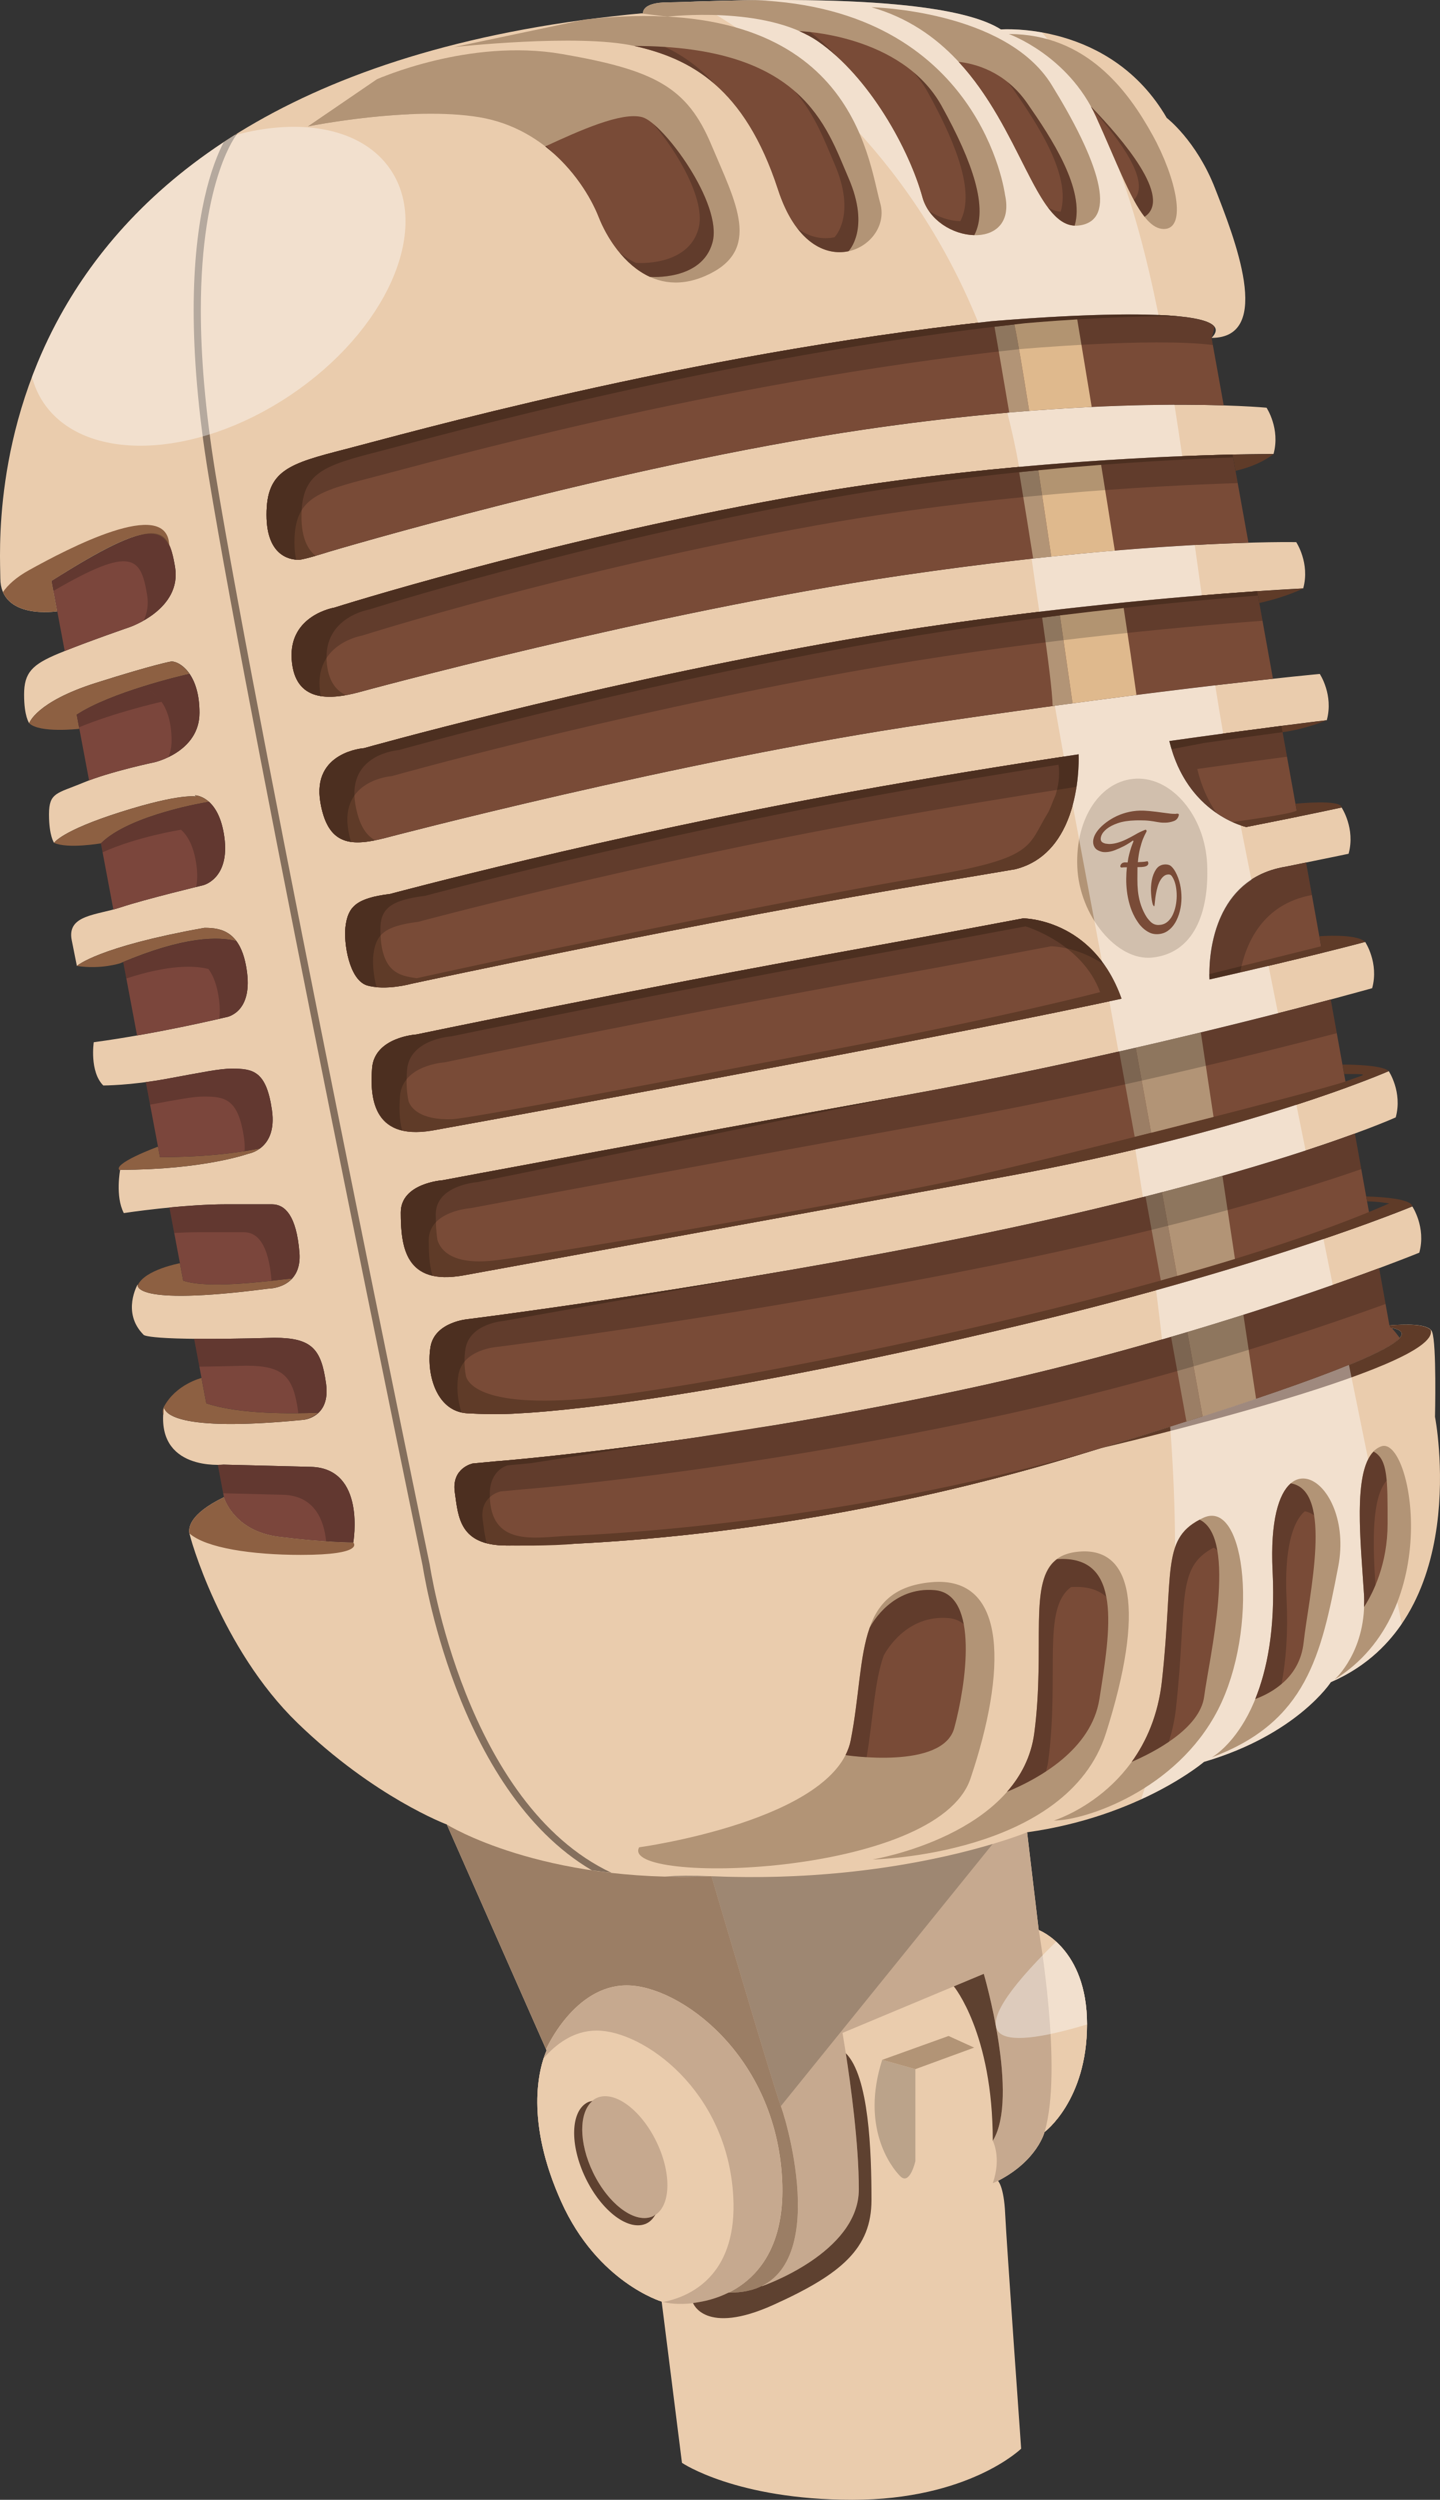 <?xml version='1.0' encoding='utf-8'?>
<svg xmlns="http://www.w3.org/2000/svg" version="1.1" id="Ebene_1" x="0px" y="0px" width="566.823px" height="983.927px" viewBox="0 0 566.823 983.927" enable-background="new 0 0 566.823 983.927"><rect x="0" y="0" width="566.823" height="983.927" fill="#333333" stroke="none"/> <g> <path fill="#EACCAD" d="M564.858,557.652c0,0,0.687-28.629-1.144-33.439c-1.294-3.393-11.118-3.025-16.803-2.513l0.15,0.832 c19.062,2.856-19.665,19.219-125.132,50.925c-112.005,33.67-203.74,34.873-222.465,34.873s-19.068-11.338-20.442-20.958 c-1.375-9.62,7.043-11.339,7.043-11.339l9.104-0.858c0,0,78.622-5.935,182.095-27.829 c100.668-21.303,181.408-54.285,181.408-54.285c2.749-9.964-2.748-18.21-2.748-18.21s-55.354,23.09-152.892,46.383 c-138.117,32.983-198.587,35.045-198.587,35.045s-8.012,0.728-20.539,0s-16.204-16.293-14.436-26.235 c1.77-9.942,15.048-10.871,15.048-10.871s84.004-10.484,180.549-29.204c129.356-25.081,184.328-50.162,184.328-50.162 c2.749-9.964-2.749-18.209-2.749-18.209s-53.968,23.838-151.345,41.572c-98.091,17.866-212.845,38.824-212.845,38.824 c-23.027,4.203-24.697-11.319-24.697-24.777c0-11.574,16.451-12.672,16.451-12.672s84.176-15.804,181.408-33.327 c97.231-17.522,184.5-42.26,184.5-42.26c2.748-9.964-2.749-18.21-2.749-18.21s-21.334,5.758-61.279,14.771 c0-0.009-2.835-39.058,30.062-44.402c15.547-3.159,24.689-5.07,24.689-5.07c2.748-9.964-2.749-18.209-2.749-18.209 s-13.163,2.896-37.53,7.677c-0.048-0.011-23.32-4.886-30.288-33.84c37.358-5.279,61.978-8.194,61.978-8.194 c2.749-9.964-2.749-18.21-2.749-18.21s-56.346,5.153-154.265,19.584c-97.919,14.43-213.704,45.008-213.704,45.008 c-13.375,3.437-22.499,2.99-25.425-14.024c-3.436-19.989,17.179-21.363,17.179-21.363s83.317-23.535,180.549-41.058 c97.232-17.522,189.139-21.816,189.139-21.816c2.748-9.964-2.749-18.21-2.749-18.21s-58.235-1.202-156.155,13.228 c-97.918,14.431-212.845,45.867-212.845,45.867c-10.908,2.907-25.253,4.352-26.417-12.991 c-1.171-17.415,16.797-20.335,16.797-20.335s81.084-25.769,178.316-43.291c97.231-17.522,191.371-17.179,191.371-17.179 c2.748-9.964-2.749-18.209-2.749-18.209s-60.469-5.841-158.388,8.589c-97.919,14.431-210.611,48.101-210.611,48.101 s-9.916,3.165-11.905,3.165s-12.736-0.199-12.736-17.713c0-17.515,8.756-20.103,31.247-25.873 c22.49-5.771,133.229-37.228,253.824-50.283c0,0,102.729-9.276,86.925,6.528c24.737,0,8.702-40.083,1.374-58.867 s-19.01-27.714-19.01-27.714c-22.22-38.253-65.279-34.816-65.279-34.816C368.564-4.668,273.334,0.931,262.88,0.931 c-10.455,0-9.757,4.251-9.757,4.251C-13.948,29.919,0.128,210.936,0.128,227.548s22.386,13.074,22.386,13.074l-2.222-11.944 c40.383-25.672,45.867-22.16,48.616-5.497s-17.863,23.661-17.863,23.661s-17.608,6.061-27.999,10.391 c-10.39,4.329-13.565,7.505-13.565,16.164s2.021,11.257,2.021,11.257s2.598-8.369,26.267-15.874 c23.67-7.505,29.738-8.444,29.738-8.444c3.237,0,11.021,4.762,11.021,20.223S60.85,300.027,60.85,300.027 s-17.608,3.677-27.999,8.007c-10.391,4.329-13.565,3.809-13.565,12.468s2.021,11.258,2.021,11.258s2.598-4.674,26.267-12.179 s29.738-6.061,29.738-6.061l-0.604-0.494c0.017,0,9.382,0.014,11.612,16.492c2.233,16.491-8.407,18.934-8.407,18.934 s-22.802,5.484-32.328,8.659c-9.526,3.176-21.366,2.892-19.342,12.992c2.023,10.101,2.023,10.101,2.023,10.101 s8.082-7.506,50.224-15.011c6.601,0,14.701,1.259,16.763,17.579c2.062,16.319-8.394,17.638-8.394,17.638 s-26.265,6.351-51.955,9.813c0,0-1.731,11.545,3.753,17.028c0,0,10.68,0.003,24.823-2.596c14.143-2.598,21.073-4.042,25.69-4.042 c8.348,0,13.641,0.811,15.874,16.271s-9.236,17.211-9.236,17.211s-17.608,6.351-50.514,6.351c0,0-2.019,10.388,1.444,17.028 c0,0,22.515-3.462,40.41-3.462s17.896,0,17.896,0c5.153,0,9.62,4.445,10.823,18.875c1.202,14.43-12.265,14.325-12.265,14.325 c-55.13,7.218-51.378-1.734-51.378-1.734s-6.496,11.113,2.309,19.917c0,0,0.864,2.596,51.378,1.154 c14.953,0,18.545,4.475,20.435,18.046s-9.178,14.282-9.178,14.282c-50.776,5.001-54.513-2.995-54.606-5.218 c-3.836,25.674,23.433,22.823,23.433,22.823l33.195,0.843c-0.048-0.005-0.104-0.005-0.155-0.005 c0.304,0.005,0.556,0.011,0.88,0.021h-0.08l0.51,0.011c21.903,0.553,16.712,29.772,16.712,29.772s-11.454,0-29.319-2.287 c-17.866-2.286-21.586-15.546-21.586-15.546c-14.144,6.86-13.688,12.342-13.688,13.71c0,1.375,12.369,45.809,42.604,75.131 s58.811,39.994,58.811,39.994l39.254,88.922c-3.148,7.269-8.482,27.867,5.816,59.61s39.495,39.243,39.495,39.243l7.996,63.48 c0,0,21.326,14.543,67.121,14.543c45.797,0,66.391-20.115,66.391-20.115s-5.814-81.9-6.298-92.562 c-0.482-10.661-2.812-12.857-2.812-12.857c15.573-8.015,18.327-19.24,18.327-19.24s16.718-12.368,16.718-42.372 s-19.01-37.106-19.01-37.106l-4.579-38.48c44.434-6.185,69.628-27.717,69.628-27.717c36.645-10.769,49.937-31.378,49.937-31.378 C580.438,637.592,564.858,557.652,564.858,557.652z M135.975,364.874c0.952-7.896,4.063-11.341,17.624-13.023 c0,0,84.176-22.676,181.407-40.198c31.566-5.69,62.354-10.648,89.566-14.758c0,0.017,2.04,38.508-24.958,45.239 c-8.67,1.484-17.721,3.006-27.158,4.563c-97.659,16.104-210.612,40.542-210.612,40.542s-10.148,2.808-17.291,0.649 C137.338,385.708,135.246,370.897,135.975,364.874z M146.461,420.431c0.956-12.256,17.445-13.266,17.445-13.266 s80.396-16.835,177.628-34.357c20.926-3.771,41.604-7.62,61.184-11.341c0,0,27.507-0.137,38.771,31.636 c-16.476,3.511-34.922,7.312-55.289,11.314c-97.919,19.24-214.048,40.198-214.048,40.198 C147.049,449.872,145.506,432.687,146.461,420.431z M64.562,553.661c0.029-0.196,0.021-0.354,0.054-0.553 C64.615,553.108,64.545,553.317,64.562,553.661z"/> <path fill="none" d="M101.759,577.225l24.619,0.628c-1.237-0.279-2.563-0.462-4.034-0.499l-0.51-0.011h0.08 c-0.324-0.011-0.576-0.017-0.88-0.021c0.051,0,0.107,0,0.155,0.005l-28.615-0.725C97.488,577.644,101.759,577.225,101.759,577.225z "/> <path fill="none" d="M116.868,527.415c-2.421-0.588-5.345-0.864-8.957-0.864c-15.845,0.451-26.796,0.508-34.376,0.367 C78.146,527.508,89.489,528.096,116.868,527.415z"/> <path fill="#794B37" d="M490.565,325.513c8.047-1.578,14.747-2.929,20.282-4.062l-6.438-35.742 c-10.779,1.385-25.929,3.39-44.133,5.964C467.245,320.627,490.518,325.502,490.565,325.513z M476.093,385.518 c19.234-4.341,34.104-7.916,44.407-10.466l-6.405-35.555c-2.437,0.499-5.035,1.028-7.939,1.618 C473.258,346.46,476.093,385.509,476.093,385.518z M182.459,501.993c0,0,114.754-20.958,212.845-38.824 c65.892-12.001,111.877-26.788,134.746-35.098l-6.243-34.667c-29.682,7.913-96.18,24.837-168.186,37.812 c-97.232,17.522-181.408,33.327-181.408,33.327s-16.451,1.098-16.451,12.672C157.762,490.673,159.432,506.196,182.459,501.993z M141.229,272.484c0,0,114.927-31.437,212.845-45.867c65.237-9.614,112.827-12.285,137.351-13.002l-6.255-34.709 c-30.975,0.719-102.234,3.803-175.244,16.961c-97.232,17.522-178.316,43.291-178.316,43.291s-17.968,2.92-16.797,20.335 C115.977,276.835,130.321,275.391,141.229,272.484z M151.537,329.861c0,0,115.785-30.578,213.704-45.008 c65.123-9.596,111.828-15.088,135.825-17.691l-6.206-34.465c-31.475,2.149-99.793,7.883-171.021,20.719 c-97.231,17.522-180.549,41.058-180.549,41.058s-20.614,1.374-17.179,21.363C129.038,332.851,138.162,333.297,151.537,329.861z M129.549,217.168c0,0,112.692-33.67,210.611-48.101c67.47-9.942,117.148-10.262,141.531-9.499l-4.788-26.576 c0.521-1.562,0.875-2.969,1.153-4.309c-6.629-9.566-88.078-2.22-88.078-2.22c-120.596,13.056-231.334,44.512-253.824,50.283 c-22.491,5.771-31.247,8.358-31.247,25.873c0,17.514,10.747,17.713,12.736,17.713S129.549,217.168,129.549,217.168z M161.844,387.239c0,0,112.953-24.438,210.612-40.542c9.438-1.558,18.488-3.079,27.158-4.563 c26.998-6.731,24.958-45.223,24.958-45.239c-27.213,4.109-58,9.067-89.566,14.758c-97.231,17.522-181.407,40.198-181.407,40.198 c-13.561,1.683-16.672,5.127-17.624,13.023c-0.729,6.023,1.363,20.835,8.578,23.015 C151.695,390.046,161.844,387.239,161.844,387.239z M204.447,556.278c0,0,60.47-2.062,198.587-35.045 c66.584-15.901,113.487-31.7,136.565-40.131l-6.291-34.938c-24.641,9.029-78.545,26.412-168.239,43.803 c-96.545,18.72-180.549,29.204-180.549,29.204s-13.278,0.929-15.048,10.871c-1.769,9.942,1.908,25.508,14.436,26.235 S204.447,556.278,204.447,556.278z M172.151,444.616c0,0,116.129-20.958,214.048-40.198c20.367-4.003,38.813-7.804,55.289-11.314 c-11.264-31.772-38.771-31.636-38.771-31.636c-19.579,3.721-40.258,7.569-61.184,11.341 c-97.231,17.522-177.628,34.357-177.628,34.357s-16.489,1.01-17.445,13.266C145.506,432.687,147.049,449.872,172.151,444.616z M547.819,522.677c-0.253-0.049-0.478-0.103-0.757-0.146l-0.15-0.832l-4.059-22.544c-28.265,10.527-91.51,32.514-165.588,48.189 c-103.473,21.895-182.095,27.829-182.095,27.829l-9.104,0.858c0,0-8.418,1.719-7.043,11.339c1.374,9.62,1.718,20.958,20.442,20.958 s110.46-1.203,222.465-34.873c81.471-24.49,123.081-39.82,129.029-46.848C549.703,524.862,548.57,523.511,547.819,522.677z"/> <path fill="#B29476" d="M475.174,340.327c0.806,19.278-5.465,34.876-21.612,36.577c-13.899,1.466-28.705-16.421-29.51-35.699 c-0.806-19.275,9.223-34.14,23.191-34.723C461.206,305.9,474.369,321.054,475.174,340.327z"/> <path fill="#8D6042" d="M31.24,286.866l-1.047-5.566c13.421-8.839,41.623-15.475,44.398-16.06 c-2.426-3.517-5.379-4.904-7.086-4.904c0,0-6.068,0.939-29.738,8.444c-23.668,7.505-26.267,15.874-26.267,15.874 C15.524,288.68,31.24,286.866,31.24,286.866z M82.153,315.506c-2.805-2.451-5.438-2.48-5.446-2.48l0.604,0.494 c0,0-6.069-1.444-29.738,6.061s-26.267,12.179-26.267,12.179c5.384,2.429,18.416,0.185,18.416,0.185 c11.44-11.439,42.435-16.341,42.435-16.341S82.156,315.565,82.153,315.506z"/> <path fill="none" d="M130.568,555.789"/> <path fill="#8D6042" d="M102.4,451.995c-6.601,1.334-19.525,3.46-39.436,3.46l-0.776-4.131c0,0-18.703,6.887-14.945,9.416 c0.021-0.124,0.051-0.293,0.051-0.293c32.905,0,50.514-6.351,50.514-6.351S100.078,453.742,102.4,451.995z M93.043,370.409 c-3.479-4.676-8.32-5.216-12.554-5.216c-42.142,7.505-50.224,15.011-50.224,15.011c9.599,1.431,17.061-1.068,17.061-1.068 C72.488,368.352,86.221,368.634,93.043,370.409z M105.603,507.213c0,0,5.782,0.017,9.43-4.029 c-11.292,1.272-33.037,4.175-42.92,0.881l-1.292-6.858c0,0-13.885,2.539-16.604,8.705c-0.02,0.043-0.011,0.086-0.027,0.126 C54.488,507.882,59.083,513.304,105.603,507.213z M81.198,552.345l-1.876-9.975c0,0-10.039,2.451-14.761,11.29 c0.094,2.223,3.83,10.219,54.606,5.218c0,0,3.383-0.306,6.094-2.823C115.049,556.455,94.24,556.74,81.198,552.345z M64.29,556.952 c0.052-1.061,0.097-2.115,0.271-3.291C63.957,554.793,63.914,555.891,64.29,556.952z"/> <path fill="#7B463C" d="M112.515,505.232c-0.408,0.242-0.816,0.451-1.224,0.637C111.698,505.681,112.106,505.477,112.515,505.232z M111.291,505.869c-0.428,0.196-0.849,0.362-1.262,0.505C110.45,506.231,110.855,506.065,111.291,505.869z M114.439,503.743 c-0.325,0.306-0.655,0.602-1.002,0.856C113.781,504.344,114.114,504.051,114.439,503.743z M113.438,504.599 c-0.306,0.223-0.611,0.445-0.923,0.633C112.831,505.042,113.129,504.825,113.438,504.599z M109.279,506.613 c-0.439,0.125-0.854,0.228-1.239,0.306C108.432,506.843,108.829,506.738,109.279,506.613z M110.029,506.374 c-0.256,0.086-0.505,0.172-0.75,0.239C109.527,506.542,109.771,506.462,110.029,506.374z M106.646,507.141 c-0.293,0.026-0.604,0.059-0.765,0.064C106.057,507.197,106.33,507.173,106.646,507.141z M115.032,503.184 c-0.188,0.207-0.395,0.371-0.593,0.559c2.214-2.091,3.883-5.397,3.428-10.854c-1.203-14.431-5.67-18.875-10.823-18.875 c0,0,0,0-17.896,0c-7.336,0-15.432,0.585-22.453,1.27l4.125,21.924l1.292,6.858C81.995,507.359,103.74,504.457,115.032,503.184z M107.219,507.066c-0.207,0.032-0.397,0.057-0.572,0.075C106.832,507.123,106.993,507.098,107.219,507.066z M108.04,506.918 c-0.284,0.054-0.577,0.115-0.821,0.147C107.469,507.031,107.747,506.977,108.04,506.918z M102.218,452.11 c-0.502,0.362-1.004,0.679-1.474,0.923C101.214,452.789,101.713,452.472,102.218,452.11z M107.044,436.885 c-2.233-15.461-7.526-16.271-15.874-16.271c-4.617,0-11.548,1.444-25.69,4.042c-2.872,0.526-5.548,0.926-8.074,1.259l4.783,25.409 l0.287,1.535l0.489,2.596c19.865,0,32.771-2.115,39.385-3.449C105.268,449.844,108.292,445.526,107.044,436.885z M102.4,451.995 c-0.016,0.002-0.035,0.008-0.051,0.011c-0.043,0.032-0.089,0.072-0.132,0.104C102.279,452.064,102.339,452.04,102.4,451.995z M125.262,556.055c-2.37,2.2-5.253,2.711-5.94,2.805c0.821-0.075,10.839-1.243,9.024-14.264 c-1.89-13.571-5.481-18.046-20.435-18.046c-13.998,0.4-24.08,0.483-31.491,0.402l2.902,15.418l1.876,9.975 C94.24,556.74,115.049,556.455,125.262,556.055z M88.319,329.518c-1.05-7.752-3.675-11.832-6.166-14.012 c0.003,0.059,0.003,0.097,0.003,0.097s-30.994,4.901-42.435,16.341l4.901,26.037c0.999-0.266,1.992-0.548,2.961-0.87 c9.526-3.175,32.328-8.659,32.328-8.659S90.553,346.009,88.319,329.518z M78.527,280.558c0-7.312-1.758-12.165-3.936-15.318 c-2.775,0.585-30.978,7.221-44.398,16.06l1.015,5.393l3.852,20.472c10.492-3.94,25.79-7.137,25.79-7.137 S78.527,296.019,78.527,280.558z M93.035,370.401c-0.867-1.165-1.817-2.075-2.826-2.778 C91.218,368.329,92.168,369.236,93.035,370.401z M122.344,577.354l-0.51-0.011h0.08c-0.324-0.011-0.576-0.017-0.88-0.021 c0.051,0,0.107,0,0.155,0.005l-33.195-0.843c0,0-0.872,0.086-2.238,0.092l2.395,12.718c0,0,0.088,0.257,0.249,0.708 c1.056,2.754,5.933,12.868,21.337,14.838c17.865,2.287,29.319,2.287,29.319,2.287S144.247,577.907,122.344,577.354z M68.907,223.181c-2.749-16.663-6.7-20.614-48.616,5.497l5.186,27.563c10.483-4.208,25.566-9.399,25.566-9.399 S71.656,239.844,68.907,223.181z M69.001,260.612c1.661,0.556,3.774,1.994,5.591,4.628 C72.772,262.601,70.671,261.149,69.001,260.612z M88.617,366.686c-1.533-0.747-3.144-1.128-4.743-1.315 C85.474,365.555,87.084,365.945,88.617,366.686z M82.148,315.5c-2.803-2.445-5.434-2.475-5.441-2.475 C76.715,313.026,79.346,313.058,82.148,315.5z M97.252,382.772c-0.74-5.854-2.266-9.749-4.211-12.363 c-6.711-1.745-20.158-1.989-44.525,8.254l5.438,28.898c19.082-3.331,34.905-7.151,34.905-7.151S99.313,399.091,97.252,382.772z"/> <path fill="#8D6042" d="M22.514,240.623l-2.222-11.944c32.132-20.427,42.147-22.338,46.291-13.888c0-0.113,0.021-0.223,0.017-0.336 c-0.829-19.144-40.238,1.684-55.125,9.929c-5.312,2.942-8.442,5.967-10.302,8.648C5.569,243.289,22.514,240.623,22.514,240.623z"/> <path fill="#8D6042" d="M139.056,607.126c0,0-11.454,0-29.319-2.287c-17.866-2.286-21.586-15.546-21.586-15.546 c-14.144,6.86-13.688,12.342-13.688,13.71c0,0.064,0.055,0.312,0.11,0.559c6.448,5.712,24.491,8.45,43.844,8.45 C144.014,612.012,139.056,607.126,139.056,607.126z"/> <path opacity="0.2" d="M82.046,381.403c1.946,2.614,3.471,6.509,4.212,12.363c0.359,2.858,0.322,5.231,0.037,7.245 c1.638-0.379,2.563-0.602,2.563-0.602s10.455-1.318,8.394-17.638c-0.74-5.854-2.266-9.749-4.211-12.363 c-6.711-1.745-20.158-1.989-44.525,8.254l1.216,6.466C66.475,379.656,76.568,379.978,82.046,381.403z M82.041,381.395 c-0.867-1.165-1.817-2.072-2.826-2.778C80.224,379.32,81.174,380.23,82.041,381.395z M77.623,377.68 c-1.533-0.741-3.144-1.13-4.743-1.315C74.479,376.552,76.09,376.934,77.623,377.68z M88.617,366.686 c-1.533-0.747-3.144-1.128-4.743-1.315C85.474,365.555,87.084,365.945,88.617,366.686z M93.035,370.401 c-0.867-1.165-1.817-2.075-2.826-2.778C91.218,368.329,92.168,369.236,93.035,370.401z M102.4,451.995 c-0.016,0.002-0.035,0.008-0.051,0.011c-0.043,0.032-0.089,0.072-0.132,0.104C102.279,452.064,102.339,452.04,102.4,451.995z M96.05,447.879c0.284,1.962,0.321,3.675,0.218,5.216c2.418-0.381,4.444-0.76,6.082-1.09c2.918-2.161,5.942-6.479,4.694-15.12 c-2.233-15.461-7.526-16.271-15.874-16.271c-4.617,0-11.548,1.444-25.69,4.042c-2.872,0.526-5.548,0.926-8.074,1.259l1.673,8.888 c11.096-2.062,17.012-3.194,21.098-3.194C88.523,431.608,93.816,432.418,96.05,447.879z M96.05,485.007 c5.153,0,9.62,4.445,10.822,18.875c0.009,0.083-0.005,0.145,0,0.226c2.952-0.322,5.733-0.649,8.026-0.907 c1.965-2.11,3.39-5.264,2.969-10.312c-1.203-14.431-5.67-18.875-10.823-18.875c0,0,0,0-17.896,0c-7.336,0-15.432,0.585-22.453,1.27 L68.58,485.3c3.234-0.172,6.474-0.292,9.574-0.292C96.05,485.007,96.05,485.007,96.05,485.007z M117.352,555.59 c0.035,0.244,0,0.416,0.023,0.649c2.972-0.029,5.704-0.099,7.887-0.185c-2.37,2.2-5.253,2.711-5.94,2.805 c0.821-0.075,10.839-1.243,9.024-14.264c-1.89-13.571-5.481-18.046-20.435-18.046c-13.998,0.4-24.08,0.483-31.491,0.402 l2.064,10.976c5.248-0.059,11.332-0.18,18.432-0.384C111.87,537.544,115.461,542.019,117.352,555.59z M115.032,503.184 c-0.04,0.006-0.091,0.011-0.134,0.017c-0.159,0.169-0.293,0.387-0.459,0.542C114.638,503.555,114.844,503.391,115.032,503.184z M122.344,577.354l-0.51-0.011h0.08c-0.324-0.011-0.576-0.017-0.88-0.021c0.051,0,0.107,0,0.155,0.005l-33.195-0.843 c0,0-0.872,0.086-2.238,0.092l2.104,11.177l22.335,0.569c-0.049-0.006-0.104-0.006-0.156-0.006 c0.304,0.006,0.557,0.011,0.881,0.021h-0.08l0.51,0.011c12.564,0.317,16.199,10.061,17.025,18.317 c6.729,0.445,10.681,0.461,10.681,0.461S144.247,577.907,122.344,577.354z M82.148,315.5c-2.803-2.445-5.434-2.475-5.441-2.475 C76.715,313.026,79.346,313.058,82.148,315.5z M69.001,260.612c1.661,0.556,3.774,1.994,5.591,4.628 C72.772,262.601,70.671,261.149,69.001,260.612z M58.007,271.606c1.669,0.537,3.771,1.989,5.591,4.628 c2.177,3.154,3.936,8.007,3.936,15.318c0,2.433-0.473,4.553-1.211,6.445c5.191-2.51,12.205-7.698,12.205-17.439 c0-7.312-1.758-12.165-3.936-15.318c-2.775,0.585-30.978,7.221-44.398,16.06l0.934,4.96c13.781-5.688,30.375-9.582,32.471-10.025 C61.781,273.601,59.668,272.162,58.007,271.606z M71.159,326.5c2.491,2.18,5.116,6.26,6.165,14.012 c0.468,3.457,0.35,6.265-0.096,8.595c1.653-0.408,2.684-0.655,2.684-0.655s10.641-2.442,8.407-18.934 c-1.05-7.752-3.675-11.832-6.166-14.012c0.003,0.059,0.003,0.097,0.003,0.097s-30.994,4.901-42.435,16.341l0.663,3.527 c13.516-6.139,30.777-8.874,30.777-8.874S71.162,326.56,71.159,326.5z M65.713,324.02c0.008,0,2.639,0.03,5.441,2.476 C68.352,324.052,65.721,324.02,65.713,324.02z M57.912,234.175c0.64,3.873-0.016,7.202-1.35,10.063 c5.892-3.361,14.151-10.111,12.345-21.058c-2.749-16.663-6.7-20.614-48.616,5.497l0.735,3.916 C51.927,214.589,55.449,219.235,57.912,234.175z"/> <path opacity="0.2" d="M150.934,30.156c-1.601,0.637-2.556,1.056-2.556,1.056l-27.14,18.545c0,0,19.03-3.85,39.747-4.783 L150.934,30.156z"/> <path fill="#9B7E65" d="M460.959,526.185l6.066,33.359c2.169-0.689,4.284-1.366,6.367-2.037l-6.029-33.209 C465.254,524.923,463.122,525.554,460.959,526.185z M457.378,469.262c-2.104,0.547-4.284,1.101-6.469,1.656l6.023,33.104 c2.158-0.602,4.284-1.208,6.421-1.812L457.378,469.262z M447.055,412.381c0.043-0.008,0.081-0.019,0.118-0.029 c-2.19,0.504-4.392,1.006-6.635,1.514l6.114,33.636c2.163-0.545,4.321-1.087,6.479-1.63L447.055,412.381z M469.838,465.947 c-0.145,0.04-0.289,0.081-0.439,0.118c0.145-0.038,0.3-0.078,0.439-0.115V465.947z"/> <path fill="#B29476" d="M413.814,219.075c-1.638-11.104-3.377-22.741-5.09-33.969c-2.491,0.239-5.003,0.488-7.543,0.749 c1.853,11.188,3.742,22.808,5.498,33.984c2.855-0.314,5.626-0.604,8.38-0.889C414.63,218.994,414.243,219.029,413.814,219.075z"/> <path fill="#B29476" d="M422.301,276.817c-0.08-0.127-0.139-0.21-0.139-0.21s-2.051-14.43-4.961-34.382 c-2.298,0.282-4.644,0.583-6.984,0.878c2.362,16.135,3.994,29.102,4.134,34.787c3.521-0.478,6.92-0.935,10.28-1.383 C423.837,276.613,423.106,276.709,422.301,276.817z"/> <path fill="#B29476" d="M405.117,161.727c-2.421-15.313-4.515-27.792-5.824-34.015c-2.615,0.293-5.229,0.586-7.833,0.896 c1.095,6.273,3.231,18.618,5.798,33.765c2.856-0.247,5.647-0.473,8.396-0.685C405.472,161.703,405.3,161.713,405.117,161.727z"/> <path fill="#5F3B28" d="M509.93,316.346l0.478,2.652c-1.434,1.431-25.285,4.544-25.285,4.544l-0.011,0.029 c3.231,1.469,5.438,1.938,5.454,1.941c24.367-4.781,37.53-7.677,37.53-7.677C528.096,314.486,509.93,316.346,509.93,316.346z M136.194,273.614c-4.118-1.862-7.113-5.846-7.618-13.378c-1.17-17.415,16.798-20.335,16.798-20.335s81.084-25.769,178.315-43.291 c63.798-11.496,126.265-15.302,161.68-16.559l0.955,5.27c10.109-2.301,14.973-6.633,14.973-6.633l-16.127,0.215 c-30.97,0.722-102.234,3.806-175.244,16.964c-97.232,17.522-178.316,43.291-178.316,43.291s-17.968,2.92-16.797,20.335 C115.805,274.261,126.349,275.394,136.194,273.614z M147.672,330.747c-3.779-2.05-6.45-6.342-7.795-14.167 c-3.436-19.989,17.179-21.363,17.179-21.363s83.317-23.535,180.549-41.057c62.295-11.229,122.409-17.026,157.562-19.737 l0.531,2.918c10.871-2.405,17.281-5.741,17.281-5.741l-18.307,1.11c-31.582,2.164-99.787,7.902-170.832,20.706 c-97.231,17.522-180.549,41.058-180.549,41.058s-20.614,1.374-17.179,21.363C128.746,331.153,136.414,333.029,147.672,330.747z M476.093,385.518c39.945-9.014,61.279-14.771,61.279-14.771c-3.436-3.436-18.048-2.228-18.048-2.228l0.708,3.945l-43.993,10.949 C476.044,384.715,476.093,385.518,476.093,385.518z M461.206,294.881l12.836-2.465c11.622-1.643,22.01-3.054,30.809-4.225 c9.287-1.245,17.404-4.713,17.404-4.713s-24.619,2.915-61.978,8.194C460.551,292.8,460.884,293.826,461.206,294.881z M124.273,218.771c-2.928-2.244-5.602-6.67-5.602-15.407c0-17.515,8.756-20.102,31.246-25.873 c22.491-5.771,133.23-37.227,253.825-50.282c0,0,34.798-3.139,60.775-2.647c-24.969-2.568-74.54,1.903-74.54,1.903 c-120.596,13.056-231.334,44.512-253.824,50.283c-22.491,5.771-31.247,8.358-31.247,25.873c0,17.514,10.747,17.713,12.736,17.713 C118.629,220.333,121.565,219.555,124.273,218.771z M563.173,523.514c-2.362-2.598-11.026-2.286-16.261-1.814l0.15,0.832 c18.354,2.749-16.9,18.032-113.708,47.468C435.25,569.559,567.403,538.68,563.173,523.514z M180.938,555.751 c0.936,0.261,1.91,0.465,2.971,0.526c1.994,0.115,3.825,0.185,5.575,0.236c0.37,0.011,0.714,0.016,1.073,0.026 c1.6,0.038,3.096,0.057,4.451,0.054h0.021c5.916-0.011,9.418-0.316,9.418-0.316s60.47-2.062,198.587-35.045 c97.538-23.293,152.892-46.383,152.892-46.383c-0.43-3.701-18.156-3.902-18.156-3.902l0.349,1.916c3.919,0,8.713,0.806,8.713,0.806 c-76.241,33.561-234.512,65.878-299.979,74.993c-53.708,7.479-62.123-2.901-63.417-6.874c-0.74-3.787-0.786-7.701-0.198-11.003 c1.769-9.942,15.048-10.87,15.048-10.87l125.061-22.201c-77.801,13.84-138.825,21.457-138.825,21.457s-13.278,0.929-15.048,10.871 c-1.584,8.9,1.219,22.275,10.807,25.508C180.496,555.623,180.714,555.687,180.938,555.751z M270.857,566.25 c11.482-1.659,23.964-3.584,37.355-5.83L270.857,566.25z M223.371,604.518c-12.739,0.622-30.584,4.547-30.584-16.406 c0-9.717,7.044-11.338,7.044-11.338l9.104-0.858l61.922-9.666c-46.351,6.702-75.687,8.925-75.687,8.925l-9.104,0.858 c0,0-8.418,1.719-7.043,11.339c1.374,9.62,1.718,20.958,20.442,20.958c1.167,0,18.104,0.273,27.009-0.72 c0.008,0,0.01-0.005,0.018-0.005c38.956-1.922,111.467-8.906,195.438-34.148c3.871-1.165,7.623-2.298,11.312-3.42l0.026-0.016 c-107.539,31.608-209.892,34.491-209.892,34.491L223.371,604.518z M147.945,388.524c6.582,0.712,13.898-1.285,13.898-1.285 s112.953-24.438,210.612-40.542c9.438-1.558,18.488-3.079,27.158-4.563c22.591-5.634,24.84-33.432,24.979-42.386l-0.006-0.003 h0.006c0.026-1.744-0.021-2.848-0.021-2.848c-27.213,4.106-58,9.064-89.566,14.755c-97.231,17.522-181.407,40.198-181.407,40.198 c-13.561,1.683-16.672,5.127-17.624,13.023c-0.729,6.023,1.363,20.835,8.578,23.015c0.74,0.223,1.951,0.287,3.323,0.29 L147.945,388.524z M167.363,352.593c0,0,84.176-22.676,181.407-40.198c23.477-4.232,46.415-8.028,67.872-11.399 c0.017,0.062,1.025,5.132-1.148,11.921c0,0.005,0,0.01-0.005,0.016c-1.332,3.017-2.035,5.449-3.179,7.309 c-7.902,12.885-4.638,17.522-46.727,24.566c-42.088,7.043-130.606,24.592-201.531,40.212h-0.016 c-6.888-0.932-14.299-2.285-14.299-19.401C149.738,357.664,153.803,354.277,167.363,352.593z M169.591,501.95 c0.271,0.072,0.585,0.107,0.867,0.172c0.386,0.086,0.775,0.169,1.187,0.233c0.614,0.1,1.274,0.158,1.945,0.209 c0.312,0.021,0.612,0.054,0.935,0.062c0.901,0.034,1.865,0.013,2.866-0.046c0.143-0.008,0.274-0.008,0.419-0.019 c1.452-0.1,2.974-0.264,4.649-0.569c0,0,114.754-20.958,212.845-38.824c97.377-17.734,151.345-41.572,151.345-41.572 c-2.705-2.706-18.23-2.58-18.23-2.58l0.671,3.726c11.183,0,8.283,0,0.531,2.928c-7.752,2.929-114.561,30.283-153.272,38.757 c-38.711,8.475-155.293,28.404-180.945,31.612c-17.134,2.142-21.917-3.799-23.219-7.988c-0.521-3.27-0.657-6.735-0.657-10.093 c0-11.574,16.451-12.672,16.451-12.672l167.644-34.07c-97.232,17.522-181.408,33.327-181.408,33.327s-16.451,1.098-16.451,12.672 c0,10.296,1.047,21.739,11.829,24.684V501.95z M159.343,445.144c1.87,0.347,3.999,0.465,6.418,0.317h0.032 c1.055-0.067,2.198-0.215,3.365-0.387c0.229-0.032,0.428-0.038,0.66-0.075c-0.013-0.005-0.023-0.014-0.037-0.019 c0.199-0.032,0.397-0.064,0.591-0.092c-0.009,0.008-0.019,0.017-0.026,0.024c0.608-0.104,1.167-0.164,1.806-0.298 c0,0,0.347-0.062,0.864-0.156c0.438-0.081,1.025-0.185,1.807-0.328c2.045-0.37,5.236-0.95,9.43-1.712 c1.436-0.26,2.982-0.542,4.646-0.845c1.076-0.196,2.16-0.395,3.328-0.607c0.067-0.013,0.135-0.024,0.201-0.038 c8.386-1.53,19.071-3.487,31.395-5.758c0.172-0.032,0.344-0.064,0.518-0.094c42.818-7.892,105.352-19.557,161.859-30.661 c20.367-4.003,38.813-7.804,55.289-11.314c-7.516-21.199-22.198-28.165-31.164-30.468c-0.134-0.038-0.279-0.078-0.408-0.11 c-0.472-0.118-0.912-0.215-1.347-0.306c-0.204-0.043-0.403-0.086-0.597-0.124c-0.386-0.075-0.74-0.142-1.089-0.198 c-0.231-0.037-0.44-0.069-0.655-0.102c-0.273-0.041-0.548-0.084-0.8-0.113c-0.37-0.048-0.698-0.083-0.999-0.11 c-0.048-0.005-0.102-0.011-0.145-0.016c-0.998-0.089-1.567-0.089-1.567-0.089c-19.579,3.721-40.258,7.569-61.184,11.341 c-97.231,17.522-177.628,34.357-177.628,34.357s-16.489,1.01-17.445,13.266c-0.66,8.49-0.043,19.272,8.711,23.376 c-0.009,0.03-0.024,0.067-0.033,0.097c0.285,0.134,0.645,0.207,0.948,0.325c0.282,0.11,0.582,0.207,0.883,0.304 c0.671,0.22,1.358,0.427,2.115,0.574C159.166,445.123,159.262,445.128,159.343,445.144z M160.226,421.174 c0.956-12.256,17.444-13.265,17.444-13.265s80.396-16.836,177.629-34.358c16.443-2.963,32.666-5.969,48.385-8.927v0.002 c0,0,22.301,6.563,29.344,25.876c0,0-36.35,9.539-103.368,22.263c-66.128,12.554-144.159,27.352-151.458,27.744 c-13.192,0.523-16.545-4.751-17.355-6.968C159.934,429.509,159.92,425.104,160.226,421.174z"/> <path fill="#B29476" d="M481.182,462.804c-7.307,2.072-15.23,4.23-23.804,6.458l5.976,32.949 c7.763-2.199,15.375-4.435,22.762-6.703L481.182,462.804z M489.433,517.507c-6.957,2.212-14.328,4.485-22.069,6.788l6.029,33.212 c0.102-0.032,0.209-0.064,0.306-0.097c3.264-1.05,6.383-2.067,9.432-3.065c0.876-0.287,1.729-0.569,2.583-0.852 c2.641-0.872,5.207-1.726,7.682-2.558c0.338-0.115,0.698-0.233,1.031-0.347L489.433,517.507z M472.667,406.358 c-8.036,1.938-16.604,3.959-25.612,6.023l6.077,33.49c8.396-2.118,16.685-4.228,24.555-6.249L472.667,406.358z"/> <path fill="#DFB98D" d="M433.436,182.972c-7.881,0.602-16.148,1.31-24.711,2.134c1.713,11.228,3.452,22.864,5.09,33.969 c8.895-0.929,17.237-1.708,25-2.359C437.016,205.238,435.175,193.757,433.436,182.972z"/> <path fill="#DFB98D" d="M442.32,239.33c-8.026,0.866-16.406,1.825-25.113,2.896c2.904,19.952,4.955,34.382,4.955,34.382 s0.059,0.083,0.139,0.21c8.928-1.197,17.271-2.285,25.044-3.275C445.954,263.519,444.215,251.741,442.32,239.33z"/> <path fill="#DFB98D" d="M424.024,125.724c-11.751,0.716-20.281,1.484-20.281,1.484c-1.487,0.16-2.969,0.338-4.45,0.504 c1.31,6.223,3.403,18.701,5.824,34.015c8.762-0.68,16.964-1.182,24.608-1.549C426.397,139.867,424.024,125.724,424.024,125.724z"/> <path opacity="0.2" d="M115.902,213.615c0-17.515,8.756-20.102,31.246-25.873c22.49-5.771,133.229-37.227,253.824-50.282 c0,0,52.229-4.706,76.435-1.665l-0.504-2.802c0.521-1.562,0.875-2.969,1.153-4.309c-6.629-9.566-88.078-2.22-88.078-2.22 c-120.596,13.056-231.334,44.512-253.824,50.283c-22.491,5.771-31.247,8.358-31.247,25.873c0,15.401,8.308,17.412,11.665,17.672 C116.159,218.398,115.902,216.218,115.902,213.615z M137.107,326.831c-3.437-19.989,17.178-21.363,17.178-21.363 s83.317-23.535,180.549-41.058c65.173-11.743,127.816-17.532,162.12-20.08l-2.094-11.633 c-31.475,2.149-99.793,7.883-171.021,20.719c-97.231,17.522-180.549,41.058-180.549,41.058s-20.614,1.374-17.179,21.363 c1.807,10.512,5.985,14.688,12.065,15.544C137.768,330.003,137.396,328.522,137.107,326.831z M125.807,270.487 c-1.17-17.415,16.797-20.335,16.797-20.335s81.084-25.769,178.316-43.291c66.729-12.024,131.89-15.627,166.274-16.709 l-2.024-11.246c-30.975,0.719-102.234,3.803-175.244,16.961c-97.232,17.522-178.316,43.291-178.316,43.291 s-17.968,2.92-16.797,20.335c0.654,9.735,5.462,13.547,11.482,14.508C126.069,272.917,125.893,271.77,125.807,270.487z M476.093,385.518c4.246-0.959,8.24-1.871,12.062-2.752c2.238-11.649,8.911-26.954,28.243-30.476l-2.304-12.793 c-2.437,0.499-5.035,1.028-7.939,1.618C473.258,346.46,476.093,385.509,476.093,385.518z M478.825,319.989 c-3.114-4.504-5.836-10.173-7.554-17.321c13.689-1.935,25.65-3.548,35.324-4.82l-2.186-12.138 c-10.779,1.385-25.929,3.39-44.133,5.964C463.906,306.745,471.938,315.254,478.825,319.989z M542.854,499.156 c-28.265,10.527-91.51,32.514-165.588,48.189c-103.473,21.895-182.095,27.829-182.095,27.829l-9.104,0.858 c0,0-8.418,1.719-7.043,11.339c1.146,8.015,1.613,17.2,12.557,20.045c-0.809-2.92-1.136-6.066-1.562-9.051 c-1.375-9.62,7.043-11.338,7.043-11.338l9.105-0.859c0,0,78.625-5.938,182.095-27.829c67.48-14.28,125.883-33.77,157.132-45.089 L542.854,499.156z M146.969,375.869c0.953-7.897,4.063-11.341,17.624-13.024c0,0,84.177-22.676,181.408-40.198 c27.083-4.883,53.576-9.22,77.75-12.951c1.105-7.244,0.821-12.795,0.821-12.801c-27.213,4.109-58,9.067-89.566,14.758 c-97.231,17.522-181.407,40.198-181.407,40.198c-13.561,1.683-16.672,5.127-17.624,13.023c-0.729,6.023,1.363,20.835,8.578,23.015 c1.16,0.349,2.402,0.534,3.664,0.654C146.947,383.888,146.611,378.824,146.969,375.869z M180.467,541.037 c1.77-9.941,15.048-10.871,15.048-10.871s84.005-10.484,180.549-29.204c80.617-15.629,132.233-31.232,159.769-40.791l-2.523-14.006 c-24.641,9.029-78.545,26.412-168.239,43.803c-96.545,18.72-180.549,29.204-180.549,29.204s-13.278,0.929-15.048,10.871 c-1.658,9.33,1.479,23.615,12.229,25.935C179.989,551.097,179.673,545.503,180.467,541.037z M157.455,431.425 c0.956-12.256,17.445-13.265,17.445-13.265s80.396-16.835,177.628-34.358c20.927-3.771,41.605-7.62,61.184-11.34 c0,0,10.323-0.017,20.91,7.247c-12.885-18.269-31.904-18.242-31.904-18.242c-19.579,3.721-40.258,7.569-61.184,11.341 c-97.231,17.522-177.628,34.357-177.628,34.357s-16.489,1.01-17.445,13.266c-0.735,9.424,0.054,21.723,11.852,24.531 C157.12,440.627,157.12,435.728,157.455,431.425z M168.756,488.209c0-11.574,16.451-12.672,16.451-12.672 s84.176-15.805,181.408-33.327c65.773-11.854,126.859-26.979,159.58-35.544l-2.389-13.263 c-29.682,7.913-96.18,24.837-168.186,37.812c-97.232,17.522-181.408,33.327-181.408,33.327s-16.451,1.098-16.451,12.672 c0,10.503,1.065,22.222,12.46,24.879C168.984,497.827,168.756,492.899,168.756,488.209z"/> <path fill="#C6A98F" d="M261.564,738.577c5.908,0.161,12.018,0.188,18.491-0.091C272.591,738.164,266.527,738.228,261.564,738.577z M408.875,759.674l-4.579-38.48c0,0-49.416,20.513-124.24,17.292c0,0,23.766,80.879,27.307,90.488 c2.949,8.005,17.079,58.752-7.474,70.831l0.014,0.048c0,0,38.158-13.023,38.158-38.158s-6.431-61.537-6.431-61.537l55.616-23.256 c0,0,14.156,48.535,3.537,65.725c0,0,3.538,6.57,0,16.685l2.057-0.918c15.573-8.015,18.327-19.24,18.327-19.24 s16.718-12.368,16.718-42.372S408.875,759.674,408.875,759.674z"/> <path fill="none" d="M307.866,857.797c-2.528-49.04-40.444-76.349-61.175-76.349s-31.757,25.156-31.757,25.156l0,0l0.196,0.445 c-3.148,7.269-8.482,27.867,5.816,59.61s39.495,39.243,39.495,39.243C270.148,909.017,310.395,906.837,307.866,857.797z"/> <path fill="#9B7E65" d="M307.362,828.974c-3.541-9.609-27.307-90.488-27.307-90.488c-67.104,2.904-104.179-20.357-104.179-20.357 l39.058,88.477c0,0,11.026-25.156,31.757-25.156s58.646,27.309,61.175,76.349c1.337,25.935-9.301,38.689-21.046,44.562 C328.715,903.112,310.733,838.123,307.362,828.974z"/> <path fill="#C6A98F" d="M307.866,857.797c-2.528-49.04-40.444-76.349-61.175-76.349s-31.757,25.156-31.757,25.156l0,0l0.196,0.445 c-3.148,7.269-8.482,27.867,5.816,59.61s39.495,39.243,39.495,39.243C270.148,909.017,310.395,906.837,307.866,857.797z"/> <path fill="#EACCAD" d="M234.87,799.234c-9.185,0-16.199,5.486-20.899,10.93c-2.969,9.148-5.646,28.469,6.977,56.497 c14.299,31.743,39.495,39.243,39.495,39.243c0.185,0.059,0.456,0.102,0.663,0.155c13.029-2.588,29.054-12.557,27.537-41.31 C286.417,822.672,253.09,799.234,234.87,799.234z"/> <path fill="#C6A98F" d="M258.405,843.013c6.198,12.819,5.634,25.913-1.262,29.241c-6.891,3.334-17.501-4.349-23.701-17.168 c-6.192-12.814-5.626-25.907,1.265-29.241C241.602,822.516,252.213,830.199,258.405,843.013z"/> <path fill="#5E4130" d="M257.144,872.254c-6.891,3.334-17.501-4.349-23.701-17.168c-5.688-11.768-5.604-23.675-0.229-28.142 c-0.596,0.124-1.205,0.205-1.755,0.468c-6.891,3.334-7.314,16.723-0.945,29.901c6.375,13.18,17.128,21.157,24.018,17.823 c1.49-0.72,2.617-1.981,3.498-3.538C257.727,871.809,257.477,872.093,257.144,872.254z"/> <path fill="#EACCAD" d="M411.167,839.153c0,0,16.718-12.368,16.718-42.372s-19.01-37.106-19.01-37.106 S418.495,814.646,411.167,839.153z"/> <path opacity="0.2" d="M261.564,738.577c5.908,0.161,12.018,0.188,18.491-0.091C272.591,738.164,266.527,738.228,261.564,738.577z M280.056,738.486c0,0,23.766,80.879,27.307,90.488l83.373-103.18C371.179,731.64,331.673,740.708,280.056,738.486z"/> <path fill="#5E4130" d="M332.929,808.145c1.879,12.111,5.132,35.657,5.132,53.55c0,25.135-38.158,38.158-38.158,38.158 l-0.014-0.048c0.097-0.049,0.17-0.124,0.264-0.172c-3.564,1.819-7.945,2.823-13.332,2.727c0,0,0,0,0.002,0 c-4.721,2.357-9.59,3.57-13.966,4.097c-0.008,0.011-0.037,0.075-0.037,0.075s4.676,12.825,31.553,0.697 c26.876-12.127,38.671-22.284,38.671-41.293c0-19.01-0.961-48.638-10.109-57.791C332.934,808.145,332.934,808.145,332.929,808.145z "/> <path fill="#5E4130" d="M387.246,776.902l-11.8,4.934c0.005,0.005,15.337,18.451,15.337,60.791 C401.402,825.437,387.246,776.902,387.246,776.902z"/> <path opacity="0.2" d="M347.263,810.759l13.056,3.662v36.193c0,0-2.175,9.738-5.954,5.959S338.785,837.102,347.263,810.759z"/> <polygon fill="#B29476" points="347.263,810.759 373.374,801.365 383.45,805.945 360.318,814.421 "/> <path fill="#846F5D" d="M240.705,737.132c-28.656-13.447-46.635-43.607-57.355-70.588c-10.766-27.111-14.188-50.774-14.221-50.817 c-0.059-0.258-16.778-81.046-35.693-175.154c-18.914-94.091-39.974-201.33-48.561-253.8c-4.235-25.887-5.824-47.212-5.824-64.646 c0-26.557,3.69-44.065,7.352-54.886c3.487-10.348,6.845-14.385,7.103-14.784c-1.836,1.138-3.647,2.284-5.411,3.446 c-4.464,8.555-11.875,28.42-11.864,66.224c0,17.604,1.597,39.068,5.856,65.089C99.273,292.312,166.34,616.189,166.34,616.2 c0.092,0.016,12.641,88.138,66.584,119.924C235.434,736.5,238.04,736.827,240.705,737.132z"/> <path opacity="0.4" fill="#FFFFFF" d="M530.994,537.257c-15.015,6.152-38.346,14.231-70.373,24.313 c4.128,55.482,2.12,106.256-11.435,146.632c16.057-7.354,24.737-14.726,24.737-14.726c36.645-10.769,49.937-31.378,49.937-31.378 c12.524-5.428,21.505-13.571,27.91-22.966C545.72,609.591,538.629,574.852,530.994,537.257z M499.332,380.158 c-6.877,1.621-14.591,3.409-23.239,5.36c0-0.009-1.89-27.073,16.497-39.203c-1.429-7.183-2.846-14.336-4.258-21.454 c-6.002-2.048-22.396-9.682-28.055-33.188c7.649-1.082,14.73-2.059,21.21-2.937c-1.101-6.348-2.152-12.683-3.151-18.999 c-16.486,1.941-37.67,4.58-63.132,8.037c1.149,6.605,2.335,13.278,3.549,20.005c1.943-0.295,3.908-0.599,5.819-0.886 c0,0.008,0.499,9.556-2.324,19.973c3.741,20.204,7.66,40.813,11.531,61.597c2.947,3.911,5.609,8.719,7.709,14.64 c-1.558,0.33-3.216,0.68-4.805,1.015c1.213,6.596,2.41,13.198,3.597,19.807c24.442-5.526,46.007-10.825,62.782-15.111 C501.817,392.596,500.572,386.376,499.332,380.158z M427.885,796.824c0-0.011,0-0.027,0-0.043c0-17.845-6.716-27.551-12.165-32.517 C374.55,804.576,392.238,807.56,427.885,796.824z M456.015,123.971c-9.1-45.113-22.042-83.841-45.884-111.188 c-9.438-1.686-16.143-1.188-16.143-1.188C372.461-2.175,300.923-0.272,273.131,0.635c36.663,20.735,84.787,59.184,111.962,126.382 c1.627-0.182,3.254-0.375,4.886-0.553C389.979,126.464,429.774,122.874,456.015,123.971z M513.918,452.853 c-1.203-5.982-2.416-11.995-3.629-18.024c-16.089,5.205-37.332,11.397-63.396,17.568c1.031,6.275,2.024,12.538,2.985,18.784 C477.032,464.31,498.205,457.997,513.918,452.853z M401.14,183.777c24.974-2.273,47.14-3.537,64.227-4.229 c-0.993-6.837-2.013-13.58-3.07-20.231c-16.766,0.052-38.97,0.784-65.773,3.122C398.262,169.326,399.846,176.393,401.14,183.777z M457.405,527.218c26.857-7.752,49.898-15.385,67.201-21.468c-1.214-5.98-2.432-12.012-3.661-18.089 c-16.514,5.602-38.652,12.618-65.875,20.166C455.907,514.332,456.686,520.795,457.405,527.218z M409.127,240.792 c24.599-2.939,46.593-5.022,63.933-6.45c-0.945-6.654-1.863-13.269-2.771-19.826c-16.68,0.91-38.266,2.529-64.2,5.388 C407.018,226.743,408.049,233.727,409.127,240.792z"/> <path fill="#B29476" d="M382.001,700.07c14.07-41.713,15.074-80.166-15.552-77.294c-30.627,2.872-25.366,30.626-31.588,62.214 s-83.277,42.115-83.277,42.115C243.449,741.937,368.843,739.076,382.001,700.07z M435.362,682.118 c15.316-48.337,10.77-73.938-11.482-71.308c-22.252,2.63-11.488,31.109-16.755,71.308s-63.652,49.775-63.652,49.775 S420.047,730.455,435.362,682.118z M473.649,597.41c-16.99,7.897-11.482,20.577-16.271,64.131 c-4.788,43.554-42.593,55.037-42.593,55.037c12.444,0,48.337-11.967,64.608-43.549S490.641,589.513,473.649,597.41z M500.932,618.47C503.804,677.339,477,691.689,477,691.689c37.326-13.883,43.075-40.198,49.775-75.135 C533.475,581.617,498.06,559.601,500.932,618.47z M543.729,569.277c-11.939,4.212-8.251,35.467-6.845,57.943 c1.406,22.478-11.548,33.843-11.548,33.843C568.938,634.151,555.668,565.063,543.729,569.277z"/> <path fill="#794B37" d="M416.079,613.693c-11.547,8.498-4.466,34.175-8.954,68.425c-1.213,9.255-5.256,16.867-10.736,23.132 c12.239-5.046,33.214-16.465,36.37-36.516C437.011,641.726,442.153,611.931,416.079,613.693z M367.974,625.9 c-16.497-1.477-24.576,12.75-25.612,14.721c-4.091,11.498-4.15,27.356-7.5,44.369c-0.397,2.029-1.101,3.967-2.045,5.824 l0.005,0.006c0,0,38.319,5.948,42.818-10.71S385.689,627.484,367.974,625.9z M540.674,571.347 c-8.139,8.294-5.057,35.613-3.79,55.873c0.118,1.853,0.102,3.603,0.038,5.299c3.602-5.583,9.271-16.904,9.271-32.795 C546.192,582.454,546.326,574.375,540.674,571.347z M508.088,583.855c-4.697,4.01-8.128,14.65-7.156,34.615 c1.122,22.949-2.287,39.065-6.839,50.27c6.394-2.336,17.544-8.348,19.047-22.209C515.077,628.632,525.164,586.673,508.088,583.855z M472.228,598.162c-15.183,7.961-10.206,21.151-14.85,63.379c-1.486,13.539-6.173,23.97-11.912,31.932 c8.477-3.651,26.917-12.997,28.544-25.795C475.84,653.251,487.366,605.548,472.228,598.162z"/> <path opacity="0.2" d="M416.079,613.693c-11.547,8.498-4.466,34.175-8.954,68.425c-1.213,9.255-5.256,16.867-10.736,23.132 c4.401-1.814,9.931-4.466,15.358-8.036c0.316-1.353,0.688-2.673,0.875-4.102c4.488-34.25-2.593-59.927,8.954-68.425 c6.292-0.424,10.737,1.02,13.84,3.79C433.602,619.001,428.281,612.871,416.079,613.693z M367.974,625.9 c-16.497-1.477-24.576,12.75-25.612,14.721c-4.091,11.498-4.15,27.356-7.5,44.369c-0.397,2.029-1.101,3.967-2.045,5.824 l0.005,0.006c0,0,3.425,0.521,8.305,0.821c2.593-15.349,2.99-29.516,6.732-40.026c1.036-1.971,9.115-16.196,25.612-14.721 c2.362,0.21,4.289,1.068,5.878,2.379C377.959,631.886,374.593,626.491,367.974,625.9z M472.228,598.162 c-15.183,7.961-10.206,21.151-14.85,63.379c-1.486,13.539-6.173,23.97-11.912,31.932c3.715-1.601,9.347-4.295,14.634-7.897 c1.225-4.021,2.255-8.272,2.775-13.04c4.645-42.228-0.332-55.417,14.85-63.379c0.537,0.264,0.966,0.682,1.434,1.042 C478.148,604.421,476.028,600.019,472.228,598.162z M545.816,582.787c-0.525-6.077-1.83-9.663-5.143-11.439 c-8.139,8.294-5.057,35.613-3.79,55.873c0.118,1.853,0.102,3.603,0.038,5.299c1.342-2.083,2.974-4.966,4.493-8.584 C540.325,607.089,539.885,589.562,545.816,582.787z M508.088,583.855c-4.697,4.01-8.128,14.65-7.156,34.615 c1.122,22.949-2.287,39.065-6.839,50.27c2.92-1.068,6.823-2.964,10.355-5.965c1.733-9.083,2.63-20.019,1.98-33.311 c-0.972-19.965,2.459-30.604,7.156-34.615c1.434,0.236,2.609,0.832,3.678,1.584C516.194,589.636,513.526,584.751,508.088,583.855z"/> <path fill="#B29476" d="M121.238,49.756l27.14-18.545c0,0,36.186-16.288,72.824-9.953c36.64,6.334,49.304,13.117,58.803,35.734 s20.352,41.615-2.263,51.565s-37.093-10.401-42.066-23.067c-4.975-12.667-19.9-34.83-47.041-39.354 C161.495,41.615,121.238,49.756,121.238,49.756z"/> <path fill="#B29476" d="M178.682,18.544c0,0,48.85-5.425,71.016-0.451s43.425,16.282,56.543,56.54 c13.117,40.257,45.236,23.073,40.26,5.43C341.523,62.42,335.64-4.07,230.248,7.689L178.682,18.544z"/> <path fill="#B29476" d="M252.594,5.311l10.148,1.24c0,0,38.48-4.576,59.096,9.626c20.614,14.201,36.188,43.064,41.229,61.387 s37.568,21.986,32.527-0.918c0,0-9.341-73.217-98.281-76.582c-17.289,0.209-30.847,0.867-34.433,0.867 c-10.455,0-9.757,4.251-9.757,4.251c-0.186,0.017-0.363,0.041-0.548,0.057L252.594,5.311z"/> <path fill="#B29476" d="M343.021,2.844c0,0,52.728,1.119,70.905,30.517c18.177,29.397,26.696,53.611,10.549,55.426 C402.486,91.256,399.566,19,343.021,2.844z"/> <path fill="#B29476" d="M397.097,13.391c0,0,23.342,8.305,34.336,32.537c10.995,24.232,17.501,44.206,26.702,44.206 c9.202,0,4.939-19.971-4.487-37.025C444.221,36.053,427.836,13.391,397.097,13.391z"/> <path fill="#794B37" d="M252.865,46.137c-8.142-2.263-24.906,5.348-38.236,11.494c-0.003,0-0.006,0.003-0.008,0.006 c11.139,8.664,17.992,20.053,21.055,27.854c3.107,7.915,9.929,18.835,20.129,23.481h0.002c0,0,20.488,1.752,24.652-13.531 C284.621,80.157,261.006,48.401,252.865,46.137z M249.697,18.093c22.166,4.974,43.425,16.282,56.543,56.54 c6.761,20.754,18.566,26.219,27.74,24.249c0.021-0.017,8.756-8.691,0-28.877C325.215,49.799,316.233,18.093,249.697,18.093z M314.746,12.277c0,0,0.027,0.048,0.027,0.057c2.501,1.105,4.896,2.351,7.064,3.844c20.614,14.201,36.188,43.064,41.229,61.387 c2.561,9.309,12.213,14.806,20.433,14.986c5.54-10.466-0.376-28.391-12.874-50.887C354.918,13.388,314.746,12.277,314.746,12.277z M377.325,24.339c24.238,26.179,30.477,63.846,45.69,64.461c4.182-14.256-9.084-34.398-18.736-48.259 C395.551,28,383.596,25.018,377.325,24.339z M429.425,41.942c0.704,1.283,1.38,2.602,2.008,3.986 c7.769,17.117,13.292,32.07,19.111,39.398C461.732,77.997,441.906,54.807,429.425,41.942z"/> <path opacity="0.2" d="M429.425,41.942c0.15,0.274,0.279,0.572,0.43,0.849c11.134,12.377,23.267,28.879,16.465,35.906 c1.412,2.604,2.813,4.851,4.225,6.63C461.732,77.997,441.906,54.807,429.425,41.942z M261.784,18.477 c-3.806-0.249-7.824-0.384-12.087-0.384c11.084,2.485,21.941,6.558,31.666,15.04C275.308,26.398,268.701,21.76,261.784,18.477z M257.144,48.787c9.606,10.976,20.792,30.243,17.817,41.157c-4.163,15.283-24.651,13.53-24.651,13.53h-0.003 c-2.318-1.058-4.441-2.469-6.406-4.066c3.234,3.911,7.19,7.417,11.904,9.564h0.002c0,0,20.488,1.752,24.652-13.531 C284.033,82.318,267.15,57.103,257.144,48.787z M321.838,16.177c2.593,1.784,5.1,3.803,7.521,6.001 c-3.279-3.54-6.759-6.771-10.42-9.566c-2.608-0.284-4.192-0.335-4.192-0.335s0.027,0.048,0.027,0.057 C317.274,13.439,319.669,14.684,321.838,16.177z M214.629,57.631c-0.003,0-0.006,0.003-0.008,0.006 c1.108,0.861,2.142,1.769,3.167,2.679c-0.87-0.972-1.782-1.928-2.735-2.878C214.916,57.5,214.766,57.567,214.629,57.631z M396.624,32.341c0.726,0.875,1.466,1.71,2.158,2.703c9.652,13.86,22.918,34.003,18.735,48.259 c-1.798-0.073-3.462-0.698-5.051-1.727c3.227,4.341,6.581,7.062,10.549,7.224c4.182-14.256-9.084-34.398-18.736-48.259 C401.907,37.135,399.293,34.48,396.624,32.341z M312.824,35.895c8.165,9.41,11.939,20.043,15.659,28.613 c8.756,20.185,0.021,28.86,0,28.876c-4.547,0.978-9.738,0.118-14.645-3.516c6.297,8.211,13.84,10.366,20.142,9.014 c0.021-0.017,8.756-8.691,0-28.877C329.515,59.714,324.979,46.444,312.824,35.895z M359.594,28.417 c2.034,2.344,3.935,4.872,5.534,7.749c12.498,22.496,18.414,40.422,12.874,50.887c-4.107-0.088-8.574-1.508-12.332-4.066 c4.091,5.967,11.376,9.422,17.829,9.564c5.54-10.466-0.376-28.391-12.874-50.887C367.668,36.343,363.846,31.987,359.594,28.417z"/> <path opacity="0.4" fill="#FFFFFF" d="M12.591,148.383c0.958,3.581,2.429,6.969,4.507,10.071 c15.885,23.712,59.36,22.438,97.11-2.851c37.747-25.285,55.477-65.003,39.592-88.715c-10.983-16.4-35.171-20.829-61.529-13.646 C47.681,81.271,24.535,116.697,12.591,148.383z"/> <g> <g> <path fill="#794B37" d="M446.143,331.241l-0.032-0.258c-0.043-0.083-0.103-0.129-0.167-0.123h-0.097 c-0.037,0-0.043,0.021-0.021,0.064c-1.111,0.8-2.286,1.524-3.521,2.158c-1.052,0.545-2.195,1.055-3.431,1.543 c-1.234,0.486-2.447,0.744-3.64,0.776h-0.048c-0.07,0-0.279,0-0.639-0.011c-0.36-0.014-0.773-0.086-1.235-0.231 c-0.461-0.131-0.934-0.344-1.406-0.633c-0.473-0.288-0.854-0.688-1.127-1.195c-0.462-0.843-0.602-1.787-0.425-2.818 c0.183-1.036,0.623-2.063,1.348-3.095c0.72-1.028,1.664-2.031,2.835-3.009c1.17-0.977,2.485-1.863,3.962-2.654 c1.471-0.792,3.076-1.423,4.815-1.903c1.755-0.478,3.548-0.741,5.411-0.792c0.525-0.014,1.084-0.008,1.67,0.019 c0.585,0.027,1.25,0.075,1.996,0.14c0.741,0.067,1.605,0.161,2.577,0.279c0.978,0.126,2.12,0.276,3.425,0.456 c0.548,0.075,1.09,0.143,1.638,0.212c0.467,0.075,0.972,0.124,1.492,0.156c0.526,0.029,0.978,0.032,1.369,0.024 c0.048-0.046,0.102-0.064,0.172-0.07l0.349-0.008c0.295-0.006,0.483,0.051,0.553,0.18c0.064,0.124,0.081,0.295,0.027,0.51 c-0.295,1.13-0.972,1.877-2.019,2.244c-1.036,0.373-2.089,0.572-3.151,0.604c-0.961,0.023-1.777-0.014-2.442-0.129 c-0.408-0.07-0.757-0.124-1.053-0.161c-1.793-0.336-3.344-0.531-4.627-0.585c-1.288-0.046-2.518-0.057-3.683-0.024 c-2.781,0.075-5.116,0.438-7.001,1.087c-1.879,0.655-3.354,1.42-4.412,2.287c-1.068,0.864-1.756,1.739-2.083,2.63 c-0.322,0.892-0.35,1.59-0.075,2.094c0.14,0.255,0.333,0.457,0.585,0.602c0.241,0.143,0.483,0.252,0.735,0.33 c0.295,0.121,0.596,0.175,0.902,0.172c0.183,0.035,0.375,0.064,0.568,0.083c0.193,0.014,0.408,0.017,0.64,0.014 c1.057-0.029,2.185-0.236,3.382-0.614c1.187-0.374,2.276-0.812,3.253-1.313c1.144-0.547,2.292-1.156,3.441-1.827 c0.611-0.365,1.165-0.66,1.643-0.889c0.478-0.226,0.886-0.405,1.213-0.545l0.988-0.419h0.15c0.134-0.005,0.236,0.057,0.301,0.186 c0.048,0.083,0.08,0.233,0.091,0.445c-0.499,0.875-0.982,1.897-1.466,3.073c-0.392,0.996-0.778,2.247-1.154,3.764 c-0.37,1.511-0.649,3.285-0.826,5.307c0.537-0.06,1.079-0.092,1.632-0.11c0.542-0.014,1.197-0.097,1.959-0.25l0.15-0.002 c0.103,0,0.172,0.04,0.221,0.123c0.188,0.47,0.204,0.843,0.054,1.125c-0.15,0.284-0.376,0.491-0.698,0.633 c-0.306,0.135-0.645,0.231-1.004,0.282c-0.354,0.057-0.655,0.083-0.886,0.092l-1.589,0.042c0.005,1.678,0,3.286-0.027,4.832 c-0.011,1.549,0.06,3.068,0.21,4.565c0.161,1.501,0.451,3.018,0.886,4.547c0.424,1.538,1.073,3.108,1.948,4.717 c0.602,1.098,1.337,2.069,2.212,2.898c0.875,0.838,1.928,1.24,3.151,1.208c1.262-0.037,2.335-0.402,3.227-1.09 c0.886-0.689,1.605-1.578,2.158-2.671c0.553-1.087,0.972-2.297,1.25-3.64c0.285-1.339,0.43-2.684,0.436-4.034 c0.005-1.35-0.113-2.642-0.354-3.857s-0.591-2.246-1.047-3.089c-0.327-0.596-0.606-0.996-0.858-1.203 c-0.247-0.206-0.591-0.303-1.021-0.295c-0.821,0.024-1.552,0.341-2.147,0.964c-0.606,0.611-1.116,1.382-1.514,2.292 c-0.392,0.913-0.698,1.897-0.939,2.953c-0.23,1.065-0.402,2.042-0.521,2.944c-0.113,0.907-0.193,1.64-0.242,2.201 c-0.048,0.558-0.086,0.815-0.112,0.775c0.011,0.258-0.038,0.387-0.135,0.392c-0.069,0-0.166-0.094-0.278-0.281 c-0.124-0.193-0.21-0.328-0.253-0.414c-0.312-1.065-0.531-2.475-0.66-4.235c-0.129-1.758-0.043-3.486,0.258-5.191 c0.306-1.704,0.869-3.178,1.707-4.426c0.843-1.248,2.057-1.896,3.646-1.936c0.499-0.014,0.977,0.06,1.428,0.218 c0.284,0.077,0.559,0.244,0.832,0.496c0.236,0.207,0.516,0.488,0.811,0.849c0.295,0.354,0.596,0.829,0.923,1.422 c0.806,1.479,1.407,3.106,1.794,4.88c0.386,1.77,0.579,3.557,0.568,5.358c-0.016,1.804-0.235,3.546-0.671,5.236 c-0.43,1.686-1.041,3.191-1.825,4.523c-0.789,1.331-1.776,2.399-2.952,3.207c-1.182,0.806-2.556,1.235-4.107,1.275 c-1.159,0.032-2.217-0.201-3.173-0.69c-0.961-0.488-1.798-1.079-2.528-1.769c-0.725-0.688-1.357-1.42-1.879-2.204 c-0.521-0.778-0.923-1.422-1.202-1.93c-0.896-1.647-1.595-3.345-2.083-5.095c-0.499-1.742-0.849-3.479-1.058-5.186 c-0.204-1.71-0.306-3.374-0.279-4.984c0.017-1.613,0.103-3.105,0.258-4.482c-0.435,0.008-0.768,0.019-0.999,0.026 c-0.225,0.006-0.407,0.008-0.542,0.014c-0.134,0.005-0.226,0.019-0.284,0.043c-0.049,0.021-0.113,0.035-0.178,0.035 c-0.284-0.032-0.478-0.138-0.568-0.309c-0.021-0.041-0.027-0.138-0.011-0.29c0.021-0.147,0.075-0.322,0.172-0.516 c0.097-0.198,0.258-0.381,0.483-0.561c0.22-0.181,0.521-0.296,0.896-0.347l0.349-0.008c0.129-0.006,0.279,0,0.44,0.013 c0.155,0.02,0.338,0.027,0.542,0.021c0.161-1.253,0.37-2.372,0.644-3.365c0.264-0.996,0.516-1.863,0.758-2.599 C445.557,332.696,445.853,331.931,446.143,331.241z"/> </g> </g> </g> </svg>
